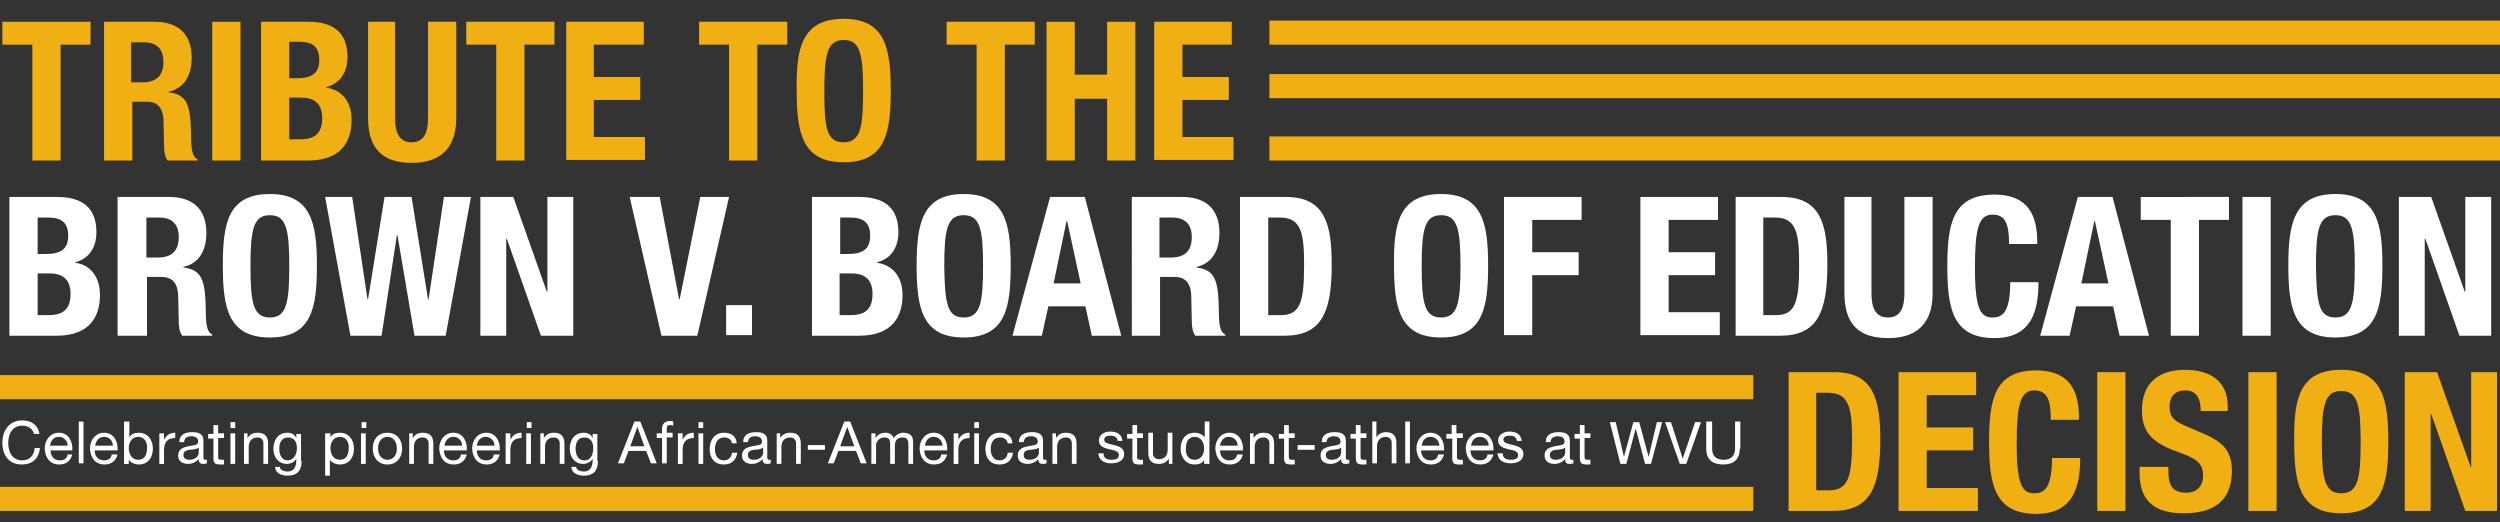 <?xml version="1.0" encoding="utf-8"?>
<!-- Generator: Adobe Illustrator 17.1.0, SVG Export Plug-In . SVG Version: 6.00 Build 0)  -->
<!DOCTYPE svg PUBLIC "-//W3C//DTD SVG 1.1//EN" "http://www.w3.org/Graphics/SVG/1.1/DTD/svg11.dtd">
<svg version="1.1" id="Layer_1" xmlns="http://www.w3.org/2000/svg" xmlns:xlink="http://www.w3.org/1999/xlink" x="0px" y="0px"
	 viewBox="0 0 425.2 88.8" style="enable-background:new 0 0 425.2 88.8;" xml:space="preserve">
<rect x="0" y="0" width="425.2" height="88.8" fill="#333333" stroke="none"/>
<style type="text/css">
	.st0{fill:#F0AF13;}
	.st1{fill:#FFFFFF;}
</style>
<g>
	<path class="st0" d="M15.4,3.7v3.9h-5.1v19.7H5.5V7.6H0.4V3.7H15.4z"/>
	<path class="st0" d="M17.5,3.7h8.8c3.9,0,6.3,2,6.3,6.1c0,3.1-1.3,5.2-3.9,5.8v0.1c3.2,0.4,3.7,2.2,3.8,7.2c0,2.5,0.2,3.8,1.1,4.2
		v0.2h-5.1c-0.5-0.7-0.6-1.6-0.6-2.5l-0.1-4.5c-0.1-1.8-0.9-3-2.8-3h-2.5v10h-4.8V3.7z M22.2,14h2c2.3,0,3.6-1,3.6-3.5
		c0-2.2-1.2-3.3-3.3-3.3h-2.2V14z"/>
	<path class="st0" d="M36.1,27.2V3.7h4.8v23.6H36.1z"/>
	<path class="st0" d="M44.4,3.7h8c3.9,0,6.7,1.5,6.7,6c0,2.5-1.2,4.5-3.6,5.1v0.1c2.6,0.4,4.3,2.3,4.3,5.5c0,3.7-1.8,6.9-7.4,6.9h-8
		V3.7z M49.1,13.3h1.4c2.6,0,3.8-0.9,3.8-3.1c0-2.2-1.1-3.1-3.4-3.1h-1.7V13.3z M49.1,23.7H51c2.3,0,3.8-0.8,3.8-3.6
		c0-2.7-1.6-3.5-3.6-3.5h-2V23.7z"/>
	<path class="st0" d="M67.2,3.7v16.4c0,2.3,0.6,4.1,2.8,4.1c2.2,0,2.8-1.8,2.8-4.1V3.7h4.8v16.4c0,6-3.7,7.6-7.5,7.6
		s-7.5-1.3-7.5-7.6V3.7H67.2z"/>
	<path class="st0" d="M94.3,3.7v3.9h-5.1v19.7h-4.8V7.6h-5.1V3.7H94.3z"/>
	<path class="st0" d="M109.5,3.7v3.9H101v5.5h7.9V17H101v6.3h8.7v3.9H96.3V3.7H109.5z"/>
	<path class="st0" d="M133.9,3.7v3.9h-5.1v19.7H124V7.6h-5.1V3.7H133.9z"/>
	<path class="st0" d="M143.5,3.2c7.1,0,8,5.1,8,12.2c0,7.2-0.9,12.2-8,12.2s-8-5.1-8-12.2C135.4,8.3,136.3,3.2,143.5,3.2z
		 M143.5,24.2c2.8,0,3.3-2.4,3.3-8.7c0-6.3-0.5-8.7-3.3-8.7c-2.8,0-3.3,2.4-3.3,8.7C140.2,21.8,140.6,24.2,143.5,24.2z"/>
	<path class="st0" d="M176,3.7v3.9h-5.1v19.7h-4.8V7.6h-5.1V3.7H176z"/>
	<path class="st0" d="M178,3.7h4.8v9h5.5v-9h4.8v23.6h-4.8V16.8h-5.5v10.5H178V3.7z"/>
	<path class="st0" d="M209.5,3.7v3.9h-8.4v5.5h7.9V17h-7.9v6.3h8.7v3.9h-13.5V3.7H209.5z"/>
</g>
<g>
	<path class="st1" d="M1.7,33.5h8c3.9,0,6.7,1.5,6.7,6c0,2.5-1.2,4.5-3.6,5.1v0.1C15.3,45,17,47,17,50.2c0,3.7-1.8,6.9-7.4,6.9h-8
		V33.5z M6.4,43.2h1.4c2.6,0,3.8-0.9,3.8-3.1c0-2.2-1.1-3.1-3.4-3.1H6.4V43.2z M6.4,53.6h1.8c2.3,0,3.8-0.8,3.8-3.6
		c0-2.7-1.6-3.5-3.6-3.5h-2V53.6z"/>
	<path class="st1" d="M20,33.5h8.8c3.9,0,6.3,2,6.3,6.1c0,3.1-1.3,5.2-3.9,5.8v0.1c3.2,0.4,3.7,2.2,3.8,7.2c0,2.5,0.2,3.8,1.1,4.2
		v0.2h-5.1c-0.5-0.7-0.6-1.6-0.6-2.5l-0.1-4.5c-0.1-1.8-0.9-3-2.8-3h-2.5v10H20V33.5z M24.8,43.8h2c2.3,0,3.6-1,3.6-3.5
		c0-2.2-1.2-3.3-3.3-3.3h-2.2V43.8z"/>
	<path class="st1" d="M45.9,33c7.1,0,8,5.1,8,12.2c0,7.2-0.9,12.2-8,12.2s-8-5.1-8-12.2C37.9,38.1,38.7,33,45.9,33z M45.9,54
		c2.8,0,3.3-2.4,3.3-8.7c0-6.3-0.5-8.7-3.3-8.7c-2.8,0-3.3,2.4-3.3,8.7C42.6,51.6,43.1,54,45.9,54z"/>
	<path class="st1" d="M55.3,33.5h4.6l2.6,17.4h0.1l2.8-17.4h4.6l2.8,17.4h0.1l2.6-17.4h4.6l-4.3,23.6h-5.3L67.6,40h-0.1l-2.6,17.1
		h-5.3L55.3,33.5z"/>
	<path class="st1" d="M87.3,33.5L93,49.6h0.1V33.5h4.4v23.6H92l-5.8-16.5h-0.1v16.5h-4.4V33.5H87.3z"/>
	<path class="st1" d="M112.2,33.5l3.3,17.4h0.1l3.5-17.4h4.9l-5.4,23.6h-6.1l-5.4-23.6H112.2z"/>
	<path class="st1" d="M127.9,51.9v5.1h-4.4v-5.1H127.9z"/>
	<path class="st1" d="M138.1,33.5h8c3.9,0,6.7,1.5,6.7,6c0,2.5-1.2,4.5-3.6,5.1v0.1c2.6,0.4,4.3,2.3,4.3,5.5c0,3.7-1.8,6.9-7.4,6.9
		h-8V33.5z M142.8,43.2h1.4c2.6,0,3.8-0.9,3.8-3.1c0-2.2-1.1-3.1-3.4-3.1h-1.7V43.2z M142.8,53.6h1.8c2.3,0,3.8-0.8,3.8-3.6
		c0-2.7-1.6-3.5-3.6-3.5h-2V53.6z"/>
	<path class="st1" d="M163.9,33c7.1,0,8,5.1,8,12.2c0,7.2-0.9,12.2-8,12.2s-8-5.1-8-12.2C155.9,38.1,156.8,33,163.9,33z M163.9,54
		c2.8,0,3.3-2.4,3.3-8.7c0-6.3-0.5-8.7-3.3-8.7c-2.8,0-3.3,2.4-3.3,8.7C160.7,51.6,161.1,54,163.9,54z"/>
	<path class="st1" d="M178.6,33.5h5.9l6.2,23.6h-5l-1.1-5h-6.3l-1.1,5h-5L178.6,33.5z M179.2,48.2h4.6l-2.3-10.6h-0.1L179.2,48.2z"
		/>
	<path class="st1" d="M192.3,33.5h8.8c3.9,0,6.3,2,6.3,6.1c0,3.1-1.3,5.2-3.9,5.8v0.1c3.2,0.4,3.7,2.2,3.8,7.2
		c0,2.5,0.2,3.8,1.1,4.2v0.2h-5.1c-0.5-0.7-0.6-1.6-0.6-2.5l-0.1-4.5c-0.1-1.8-0.9-3-2.8-3h-2.5v10h-4.8V33.5z M197.1,43.8h2
		c2.3,0,3.6-1,3.6-3.5c0-2.2-1.2-3.3-3.3-3.3h-2.2V43.8z"/>
	<path class="st1" d="M210.9,33.5h7.8c6.6,0,7.8,4.5,7.8,11.5c0,8.3-1.8,12.1-8.1,12.1h-7.5V33.5z M215.7,53.6h2.1
		c3.3,0,4-2.1,4-8.5c0-5.3-0.4-8.1-4.1-8.1h-2V53.6z"/>
	<path class="st1" d="M245.1,33c7.1,0,8,5.1,8,12.2c0,7.2-0.9,12.2-8,12.2s-8-5.1-8-12.2C237,38.1,237.9,33,245.1,33z M245.1,54
		c2.8,0,3.3-2.4,3.3-8.7c0-6.3-0.5-8.7-3.3-8.7c-2.8,0-3.3,2.4-3.3,8.7C241.8,51.6,242.3,54,245.1,54z"/>
	<path class="st1" d="M255.9,33.5H269v3.9h-8.4v5.5h7.9v3.9h-7.9v10.2h-4.8V33.5z"/>
	<path class="st1" d="M292.2,33.5v3.9h-8.4v5.5h7.9v3.9h-7.9v6.3h8.7v3.9h-13.5V33.5H292.2z"/>
	<path class="st1" d="M295.2,33.5h7.8c6.6,0,7.8,4.5,7.8,11.5c0,8.3-1.8,12.1-8.1,12.1h-7.5V33.5z M299.9,53.6h2.1
		c3.3,0,4-2.1,4-8.5c0-5.3-0.4-8.1-4.1-8.1h-2V53.6z"/>
	<path class="st1" d="M318.3,33.5v16.4c0,2.3,0.6,4.1,2.8,4.1c2.2,0,2.8-1.8,2.8-4.1V33.5h4.8v16.4c0,6-3.7,7.6-7.5,7.6
		c-3.9,0-7.5-1.3-7.5-7.6V33.5H318.3z"/>
	<path class="st1" d="M341.7,41.4c0-3.4-0.7-4.9-2.8-4.9c-2.4,0-3,2.4-3,9.1c0,7.1,1,8.4,3,8.4c1.7,0,3-0.9,3-6h4.8
		c0,5.1-1.3,9.5-7.5,9.5c-7.1,0-8-5.1-8-12.2c0-7.2,0.9-12.2,8-12.2c6.8,0,7.3,5,7.3,8.4H341.7z"/>
	<path class="st1" d="M353.4,33.5h5.9l6.2,23.6h-5l-1.1-5h-6.3l-1.1,5h-5L353.4,33.5z M354,48.2h4.6l-2.3-10.6h-0.1L354,48.2z"/>
	<path class="st1" d="M379.1,33.5v3.9H374v19.7h-4.8V37.4h-5.1v-3.9H379.1z"/>
	<path class="st1" d="M381.4,57.1V33.5h4.8v23.6H381.4z"/>
	<path class="st1" d="M397.2,33c7.1,0,8,5.1,8,12.2c0,7.2-0.9,12.2-8,12.2c-7.1,0-8-5.1-8-12.2C389.2,38.1,390.1,33,397.2,33z
		 M397.2,54c2.8,0,3.3-2.4,3.3-8.7c0-6.3-0.5-8.7-3.3-8.7c-2.8,0-3.3,2.4-3.3,8.7C394,51.6,394.4,54,397.2,54z"/>
	<path class="st1" d="M413.5,33.5l5.7,16.1h0.1V33.5h4.4v23.6h-5.4l-5.8-16.5h-0.1v16.5H408V33.5H413.5z"/>
</g>
<g>
	<g>
		<path class="st0" d="M304.2,63.3h7.8c6.6,0,7.8,4.5,7.8,11.5c0,8.3-1.8,12.1-8.1,12.1h-7.5V63.3z M308.9,83.4h2.1
			c3.3,0,4-2.1,4-8.5c0-5.3-0.4-8.1-4.1-8.1h-2V83.4z"/>
		<path class="st0" d="M336.1,63.3v3.9h-8.4v5.5h7.9v3.9h-7.9V83h8.7v3.9h-13.5V63.3H336.1z"/>
		<path class="st0" d="M348.8,71.3c0-3.4-0.7-4.9-2.8-4.9c-2.4,0-3,2.4-3,9.1c0,7.1,1,8.4,3,8.4c1.7,0,3-0.9,3-6h4.8
			c0,5.1-1.3,9.5-7.5,9.5c-7.1,0-8-5.1-8-12.2c0-7.2,0.9-12.2,8-12.2c6.8,0,7.3,5,7.3,8.4H348.8z"/>
		<path class="st0" d="M356.7,86.9V63.3h4.8v23.6H356.7z"/>
		<path class="st0" d="M368.8,79.5v0.7c0,2.2,0.6,3.6,3.1,3.6c1.5,0,2.8-0.9,2.8-2.9c0-2.1-1.1-2.9-4.2-4c-4.2-1.5-6.2-3.2-6.2-7.1
			c0-4.6,2.8-6.9,7.3-6.9c4.2,0,7.3,1.8,7.3,6.3v0.7h-4.6c0-2.2-0.8-3.5-2.6-3.5c-2.1,0-2.7,1.4-2.7,2.7c0,1.5,0.4,2.3,2.4,3.2
			l3.7,1.6c3.6,1.6,4.5,3.4,4.5,6.2c0,5-3,7.2-8.2,7.2c-5.4,0-7.5-2.5-7.5-6.9v-1H368.8z"/>
		<path class="st0" d="M382.4,86.9V63.3h4.8v23.6H382.4z"/>
		<path class="st0" d="M398.2,62.9c7.1,0,8,5.1,8,12.2c0,7.2-0.9,12.2-8,12.2c-7.1,0-8-5.1-8-12.2C390.1,68,391,62.9,398.2,62.9z
			 M398.2,83.9c2.8,0,3.3-2.4,3.3-8.7c0-6.3-0.5-8.7-3.3-8.7c-2.8,0-3.3,2.4-3.3,8.7C394.9,81.5,395.4,83.9,398.2,83.9z"/>
		<path class="st0" d="M414.5,63.3l5.7,16.1h0.1V63.3h4.4v23.6h-5.4l-5.8-16.5h-0.1v16.5H409V63.3H414.5z"/>
	</g>
</g>
<g>
	<path class="st1" d="M5.8,73.9c-0.2-1-1-1.5-2-1.5c-1.7,0-2.4,1.4-2.4,2.9c0,1.6,0.7,3,2.4,3c1.3,0,2-0.9,2.1-2.1h0.9
		C6.6,78,5.5,79,3.7,79c-2.2,0-3.3-1.6-3.3-3.7c0-2.1,1.2-3.8,3.4-3.8c1.5,0,2.7,0.8,2.9,2.3H5.8z"/>
	<path class="st1" d="M12.3,77.2c-0.2,1.1-1,1.8-2.2,1.8c-1.6,0-2.4-1.1-2.5-2.7c0-1.5,1-2.7,2.4-2.7c1.8,0,2.4,1.7,2.3,3H8.6
		c0,0.9,0.5,1.7,1.6,1.7c0.7,0,1.2-0.3,1.3-1H12.3z M11.5,75.8c0-0.8-0.6-1.5-1.5-1.5c-0.9,0-1.4,0.7-1.5,1.5H11.5z"/>
	<path class="st1" d="M13.4,71.7h0.8v7.1h-0.8V71.7z"/>
	<path class="st1" d="M20,77.2c-0.2,1.1-1,1.8-2.2,1.8c-1.6,0-2.4-1.1-2.5-2.7c0-1.5,1-2.7,2.4-2.7c1.8,0,2.4,1.7,2.3,3h-3.9
		c0,0.9,0.5,1.7,1.6,1.7c0.7,0,1.2-0.3,1.3-1H20z M19.2,75.8c0-0.8-0.6-1.5-1.5-1.5c-0.9,0-1.4,0.7-1.5,1.5H19.2z"/>
	<path class="st1" d="M21.1,71.7H22v2.7h0c0.3-0.6,0.9-0.8,1.6-0.8c1.6,0,2.4,1.3,2.4,2.7c0,1.5-0.8,2.7-2.4,2.7
		c-0.5,0-1.3-0.2-1.7-0.8h0v0.7h-0.8V71.7z M23.5,74.3c-1.1,0-1.6,1-1.6,1.9c0,1,0.5,2,1.6,2c1.2,0,1.5-1,1.5-2
		C25.1,75.3,24.6,74.3,23.5,74.3z"/>
	<path class="st1" d="M27.1,73.7h0.8v1.1h0c0.4-0.8,1-1.2,1.9-1.2v0.9c-1.4,0-1.9,0.8-1.9,2.1v2.3h-0.8V73.7z"/>
	<path class="st1" d="M35.1,78.8c-0.1,0.1-0.3,0.1-0.6,0.1c-0.4,0-0.7-0.2-0.7-0.8c-0.5,0.5-1.1,0.8-1.8,0.8c-0.9,0-1.7-0.4-1.7-1.4
		c0-1.2,0.9-1.4,1.7-1.6c0.9-0.2,1.7-0.1,1.7-0.8c0-0.7-0.6-0.9-1.1-0.9c-0.7,0-1.2,0.2-1.3,1h-0.8c0-1.3,1-1.7,2.2-1.7
		c0.9,0,1.9,0.2,1.9,1.4v2.7c0,0.4,0,0.6,0.3,0.6c0.1,0,0.2,0,0.3,0V78.8z M33.7,76.2c-0.3,0.2-1,0.3-1.5,0.3c-0.6,0.1-1,0.3-1,0.9
		c0,0.6,0.5,0.8,1,0.8c1.1,0,1.6-0.7,1.6-1.2V76.2z"/>
	<path class="st1" d="M37.1,73.7h1v0.8h-1v3.2c0,0.4,0.1,0.5,0.6,0.5h0.4v0.8h-0.6c-0.9,0-1.2-0.2-1.2-1.1v-3.3h-0.9v-0.8h0.9v-1.5
		h0.8V73.7z"/>
	<path class="st1" d="M40,72.8h-0.8v-1H40V72.8z M39.1,73.7H40v5.2h-0.8V73.7z"/>
	<path class="st1" d="M41.3,73.7h0.8v0.8h0c0.4-0.6,0.9-0.9,1.7-0.9c1.4,0,1.8,0.8,1.8,1.9v3.4h-0.8v-3.5c0-0.6-0.4-1-1-1
		c-1,0-1.5,0.7-1.5,1.6v2.9h-0.8V73.7z"/>
	<path class="st1" d="M51.3,78.4c0,1.7-0.8,2.5-2.4,2.5c-1,0-2.1-0.4-2.1-1.5h0.8c0,0.6,0.8,0.8,1.3,0.8c1.1,0,1.5-0.8,1.5-2V78h0
		c-0.3,0.6-1,0.9-1.6,0.9c-1.5,0-2.3-1.2-2.3-2.6c0-1.2,0.6-2.7,2.4-2.7c0.7,0,1.2,0.3,1.5,0.9h0v-0.7h0.8V78.4z M50.5,76.2
		c0-0.9-0.4-1.8-1.5-1.8c-1.1,0-1.5,0.9-1.5,1.9c0,0.9,0.3,2,1.5,2C50.1,78.2,50.5,77.1,50.5,76.2z"/>
	<path class="st1" d="M55.4,73.7h0.8v0.7h0c0.3-0.6,0.9-0.8,1.6-0.8c1.6,0,2.4,1.3,2.4,2.7c0,1.5-0.8,2.7-2.4,2.7
		c-0.5,0-1.3-0.2-1.7-0.8h0v2.7h-0.8V73.7z M57.8,74.3c-1.1,0-1.6,1-1.6,1.9c0,1,0.5,2,1.6,2c1.2,0,1.5-1,1.5-2
		C59.4,75.3,58.9,74.3,57.8,74.3z"/>
	<path class="st1" d="M62.3,72.8h-0.8v-1h0.8V72.8z M61.4,73.7h0.8v5.2h-0.8V73.7z"/>
	<path class="st1" d="M65.9,73.6c1.6,0,2.5,1.2,2.5,2.7c0,1.5-0.9,2.7-2.5,2.7c-1.6,0-2.5-1.2-2.5-2.7
		C63.4,74.8,64.2,73.6,65.9,73.6z M65.9,78.2c0.9,0,1.6-0.7,1.6-1.9c0-1.3-0.7-2-1.6-2s-1.6,0.7-1.6,2C64.3,77.5,65,78.2,65.9,78.2z
		"/>
	<path class="st1" d="M69.4,73.7h0.8v0.8h0c0.4-0.6,0.9-0.9,1.7-0.9c1.4,0,1.8,0.8,1.8,1.9v3.4h-0.8v-3.5c0-0.6-0.4-1-1-1
		c-1,0-1.5,0.7-1.5,1.6v2.9h-0.8V73.7z"/>
	<path class="st1" d="M79.4,77.2c-0.2,1.1-1,1.8-2.2,1.8c-1.6,0-2.4-1.1-2.5-2.7c0-1.5,1-2.7,2.4-2.7c1.8,0,2.4,1.7,2.3,3h-3.9
		c0,0.9,0.5,1.7,1.6,1.7c0.7,0,1.2-0.3,1.3-1H79.4z M78.6,75.8c0-0.8-0.6-1.5-1.5-1.5c-0.9,0-1.4,0.7-1.5,1.5H78.6z"/>
	<path class="st1" d="M85,77.2c-0.2,1.1-1,1.8-2.2,1.8c-1.6,0-2.4-1.1-2.5-2.7c0-1.5,1-2.7,2.4-2.7c1.8,0,2.4,1.7,2.3,3h-3.9
		c0,0.9,0.5,1.7,1.6,1.7c0.7,0,1.2-0.3,1.3-1H85z M84.1,75.8c0-0.8-0.6-1.5-1.5-1.5c-0.9,0-1.4,0.7-1.5,1.5H84.1z"/>
	<path class="st1" d="M86,73.7h0.8v1.1h0c0.4-0.8,1-1.2,1.9-1.2v0.9c-1.4,0-1.9,0.8-1.9,2.1v2.3H86V73.7z"/>
	<path class="st1" d="M90.4,72.8h-0.8v-1h0.8V72.8z M89.5,73.7h0.8v5.2h-0.8V73.7z"/>
	<path class="st1" d="M91.7,73.7h0.8v0.8h0c0.4-0.6,0.9-0.9,1.7-0.9c1.4,0,1.8,0.8,1.8,1.9v3.4h-0.8v-3.5c0-0.6-0.4-1-1-1
		c-1,0-1.5,0.7-1.5,1.6v2.9h-0.8V73.7z"/>
	<path class="st1" d="M101.7,78.4c0,1.7-0.8,2.5-2.4,2.5c-1,0-2.1-0.4-2.1-1.5h0.8c0,0.6,0.8,0.8,1.3,0.8c1.1,0,1.5-0.8,1.5-2V78h0
		c-0.3,0.6-1,0.9-1.6,0.9c-1.5,0-2.3-1.2-2.3-2.6c0-1.2,0.6-2.7,2.4-2.7c0.7,0,1.2,0.3,1.5,0.9h0v-0.7h0.8V78.4z M100.9,76.2
		c0-0.9-0.4-1.8-1.5-1.8c-1.1,0-1.5,0.9-1.5,1.9c0,0.9,0.3,2,1.5,2S100.9,77.1,100.9,76.2z"/>
	<path class="st1" d="M107.9,71.7h1l2.8,7.1h-1l-0.8-2.1h-3l-0.8,2.1h-1L107.9,71.7z M107.2,75.9h2.4l-1.2-3.3h0L107.2,75.9z"/>
	<path class="st1" d="M112.6,74.5h-0.9v-0.8h0.9v-0.8c0-0.8,0.5-1.3,1.4-1.3c0.2,0,0.4,0,0.5,0.1v0.7c-0.2-0.1-0.3-0.1-0.5-0.1
		c-0.4,0-0.6,0.1-0.6,0.6v0.7h1v0.8h-1v4.4h-0.8V74.5z"/>
	<path class="st1" d="M115.3,73.7h0.8v1.1h0c0.4-0.8,1-1.2,1.9-1.2v0.9c-1.4,0-1.9,0.8-1.9,2.1v2.3h-0.8V73.7z"/>
	<path class="st1" d="M119.6,72.8h-0.8v-1h0.8V72.8z M118.8,73.7h0.8v5.2h-0.8V73.7z"/>
	<path class="st1" d="M124.5,75.4c-0.1-0.6-0.6-1-1.3-1c-1.2,0-1.6,1-1.6,2c0,0.9,0.4,1.9,1.5,1.9c0.8,0,1.3-0.5,1.4-1.3h0.9
		c-0.2,1.3-1,2-2.3,2c-1.6,0-2.4-1.1-2.4-2.6c0-1.5,0.8-2.8,2.4-2.8c1.2,0,2.1,0.5,2.2,1.8H124.5z"/>
	<path class="st1" d="M131,78.8c-0.1,0.1-0.3,0.1-0.6,0.1c-0.4,0-0.7-0.2-0.7-0.8c-0.5,0.5-1.1,0.8-1.8,0.8c-0.9,0-1.7-0.4-1.7-1.4
		c0-1.2,0.9-1.4,1.7-1.6c0.9-0.2,1.7-0.1,1.7-0.8c0-0.7-0.6-0.9-1.1-0.9c-0.7,0-1.2,0.2-1.3,1h-0.8c0-1.3,1-1.7,2.2-1.7
		c0.9,0,1.9,0.2,1.9,1.4v2.7c0,0.4,0,0.6,0.3,0.6c0.1,0,0.2,0,0.3,0V78.8z M129.7,76.2c-0.3,0.2-1,0.3-1.5,0.3c-0.6,0.1-1,0.3-1,0.9
		c0,0.6,0.5,0.8,1,0.8c1.1,0,1.6-0.7,1.6-1.2V76.2z"/>
	<path class="st1" d="M131.9,73.7h0.8v0.8h0c0.4-0.6,0.9-0.9,1.7-0.9c1.4,0,1.8,0.8,1.8,1.9v3.4h-0.8v-3.5c0-0.6-0.4-1-1-1
		c-1,0-1.5,0.7-1.5,1.6v2.9h-0.8V73.7z"/>
	<path class="st1" d="M137.4,75.7h2.9v0.8h-2.9V75.7z"/>
	<path class="st1" d="M143.6,71.7h1l2.8,7.1h-1l-0.8-2.1h-3l-0.8,2.1h-1L143.6,71.7z M142.9,75.9h2.4l-1.2-3.3h0L142.9,75.9z"/>
	<path class="st1" d="M148.1,73.7h0.8v0.8h0c0.4-0.6,1-0.9,1.7-0.9c0.6,0,1.2,0.3,1.4,0.9c0.3-0.5,1-0.9,1.6-0.9
		c1,0,1.7,0.4,1.7,1.5v3.8h-0.8v-3.4c0-0.6-0.2-1.1-1-1.1c-0.8,0-1.3,0.5-1.3,1.3v3.2h-0.8v-3.4c0-0.7-0.2-1.1-1-1.1
		c-1,0-1.4,0.9-1.4,1.3v3.2h-0.8V73.7z"/>
	<path class="st1" d="M161.1,77.2c-0.2,1.1-1,1.8-2.2,1.8c-1.6,0-2.4-1.1-2.5-2.7c0-1.5,1-2.7,2.4-2.7c1.8,0,2.4,1.7,2.3,3h-3.9
		c0,0.9,0.5,1.7,1.6,1.7c0.7,0,1.2-0.3,1.3-1H161.1z M160.3,75.8c0-0.8-0.6-1.5-1.5-1.5c-0.9,0-1.4,0.7-1.5,1.5H160.3z"/>
	<path class="st1" d="M162.2,73.7h0.8v1.1h0c0.4-0.8,1-1.2,1.9-1.2v0.9c-1.4,0-1.9,0.8-1.9,2.1v2.3h-0.8V73.7z"/>
	<path class="st1" d="M166.5,72.8h-0.8v-1h0.8V72.8z M165.7,73.7h0.8v5.2h-0.8V73.7z"/>
	<path class="st1" d="M171.4,75.4c-0.1-0.6-0.6-1-1.3-1c-1.2,0-1.6,1-1.6,2c0,0.9,0.4,1.9,1.5,1.9c0.8,0,1.3-0.5,1.4-1.3h0.9
		c-0.2,1.3-1,2-2.3,2c-1.6,0-2.4-1.1-2.4-2.6c0-1.5,0.8-2.8,2.4-2.8c1.2,0,2.1,0.5,2.2,1.8H171.4z"/>
	<path class="st1" d="M177.9,78.8c-0.1,0.1-0.3,0.1-0.6,0.1c-0.4,0-0.7-0.2-0.7-0.8c-0.5,0.5-1.1,0.8-1.8,0.8
		c-0.9,0-1.7-0.4-1.7-1.4c0-1.2,0.9-1.4,1.7-1.6c0.9-0.2,1.7-0.1,1.7-0.8c0-0.7-0.6-0.9-1.1-0.9c-0.7,0-1.2,0.2-1.3,1h-0.8
		c0-1.3,1-1.7,2.2-1.7c0.9,0,1.9,0.2,1.9,1.4v2.7c0,0.4,0,0.6,0.3,0.6c0.1,0,0.2,0,0.3,0V78.8z M176.6,76.2c-0.3,0.2-1,0.3-1.5,0.3
		c-0.6,0.1-1,0.3-1,0.9c0,0.6,0.5,0.8,1,0.8c1.1,0,1.6-0.7,1.6-1.2V76.2z"/>
	<path class="st1" d="M178.8,73.7h0.8v0.8h0c0.4-0.6,0.9-0.9,1.7-0.9c1.4,0,1.8,0.8,1.8,1.9v3.4h-0.8v-3.5c0-0.6-0.4-1-1-1
		c-1,0-1.5,0.7-1.5,1.6v2.9h-0.8V73.7z"/>
	<path class="st1" d="M187.7,77.2c0,0.8,0.7,1,1.4,1c0.5,0,1.2-0.1,1.2-0.8c0-0.7-0.8-0.8-1.7-1c-0.8-0.2-1.7-0.5-1.7-1.5
		c0-1,1-1.5,1.9-1.5c1.1,0,2,0.4,2.1,1.6h-0.8c-0.1-0.7-0.6-0.9-1.2-0.9c-0.5,0-1.1,0.1-1.1,0.7c0,0.6,0.9,0.7,1.7,0.9
		c0.8,0.2,1.7,0.5,1.7,1.5c0,1.2-1.1,1.6-2.2,1.6c-1.2,0-2.1-0.5-2.2-1.7H187.7z"/>
	<path class="st1" d="M193.4,73.7h1v0.8h-1v3.2c0,0.4,0.1,0.5,0.6,0.5h0.4v0.8h-0.6c-0.9,0-1.2-0.2-1.2-1.1v-3.3h-0.9v-0.8h0.9v-1.5
		h0.8V73.7z"/>
	<path class="st1" d="M199.6,78.9h-0.8V78h0c-0.4,0.6-0.9,0.9-1.7,0.9c-1.4,0-1.8-0.8-1.8-1.9v-3.4h0.8v3.5c0,0.6,0.4,1,1,1
		c1,0,1.5-0.7,1.5-1.6v-2.9h0.8V78.9z"/>
	<path class="st1" d="M205.6,78.9h-0.8v-0.7h0c-0.3,0.6-0.9,0.8-1.6,0.8c-1.6,0-2.4-1.3-2.4-2.7c0-1.5,0.8-2.7,2.4-2.7
		c0.5,0,1.3,0.2,1.7,0.8h0v-2.7h0.8V78.9z M203.2,78.2c1.1,0,1.6-1,1.6-1.9c0-1-0.5-2-1.6-2c-1.2,0-1.5,1-1.5,2
		C201.6,77.3,202.1,78.2,203.2,78.2z"/>
	<path class="st1" d="M211.4,77.2c-0.2,1.1-1,1.8-2.2,1.8c-1.6,0-2.4-1.1-2.5-2.7c0-1.5,1-2.7,2.4-2.7c1.8,0,2.4,1.7,2.3,3h-3.9
		c0,0.9,0.5,1.7,1.6,1.7c0.7,0,1.2-0.3,1.3-1H211.4z M210.5,75.8c0-0.8-0.6-1.5-1.5-1.5c-0.9,0-1.4,0.7-1.5,1.5H210.5z"/>
	<path class="st1" d="M212.4,73.7h0.8v0.8h0c0.4-0.6,0.9-0.9,1.7-0.9c1.4,0,1.8,0.8,1.8,1.9v3.4h-0.8v-3.5c0-0.6-0.4-1-1-1
		c-1,0-1.5,0.7-1.5,1.6v2.9h-0.8V73.7z"/>
	<path class="st1" d="M219.2,73.7h1v0.8h-1v3.2c0,0.4,0.1,0.5,0.6,0.5h0.4v0.8h-0.6c-0.9,0-1.2-0.2-1.2-1.1v-3.3h-0.9v-0.8h0.9v-1.5
		h0.8V73.7z"/>
	<path class="st1" d="M220.7,75.7h2.9v0.8h-2.9V75.7z"/>
	<path class="st1" d="M229.4,78.8c-0.1,0.1-0.3,0.1-0.6,0.1c-0.4,0-0.7-0.2-0.7-0.8c-0.5,0.5-1.1,0.8-1.8,0.8
		c-0.9,0-1.7-0.4-1.7-1.4c0-1.2,0.9-1.4,1.7-1.6c0.9-0.2,1.7-0.1,1.7-0.8c0-0.7-0.6-0.9-1.1-0.9c-0.7,0-1.2,0.2-1.3,1h-0.8
		c0-1.3,1-1.7,2.2-1.7c0.9,0,1.9,0.2,1.9,1.4v2.7c0,0.4,0,0.6,0.3,0.6c0.1,0,0.2,0,0.3,0V78.8z M228,76.2c-0.3,0.2-1,0.3-1.5,0.3
		c-0.6,0.1-1,0.3-1,0.9c0,0.6,0.5,0.8,1,0.8c1.1,0,1.6-0.7,1.6-1.2V76.2z"/>
	<path class="st1" d="M231.4,73.7h1v0.8h-1v3.2c0,0.4,0.1,0.5,0.6,0.5h0.4v0.8h-0.6c-0.9,0-1.2-0.2-1.2-1.1v-3.3h-0.9v-0.8h0.9v-1.5
		h0.8V73.7z"/>
	<path class="st1" d="M233.3,71.7h0.8v2.7h0c0.3-0.6,1-0.9,1.6-0.9c1.4,0,1.8,0.8,1.8,1.9v3.4h-0.8v-3.5c0-0.6-0.4-1-1-1
		c-1,0-1.5,0.7-1.5,1.6v2.9h-0.8V71.7z"/>
	<path class="st1" d="M239,71.7h0.8v7.1H239V71.7z"/>
	<path class="st1" d="M245.6,77.2c-0.2,1.1-1,1.8-2.2,1.8c-1.6,0-2.4-1.1-2.5-2.7c0-1.5,1-2.7,2.4-2.7c1.8,0,2.4,1.7,2.3,3h-3.9
		c0,0.9,0.5,1.7,1.6,1.7c0.7,0,1.2-0.3,1.3-1H245.6z M244.8,75.8c0-0.8-0.6-1.5-1.5-1.5c-0.9,0-1.4,0.7-1.5,1.5H244.8z"/>
	<path class="st1" d="M247.8,73.7h1v0.8h-1v3.2c0,0.4,0.1,0.5,0.6,0.5h0.4v0.8h-0.6c-0.9,0-1.2-0.2-1.2-1.1v-3.3H246v-0.8h0.9v-1.5
		h0.8V73.7z"/>
	<path class="st1" d="M254,77.2c-0.2,1.1-1,1.8-2.2,1.8c-1.6,0-2.4-1.1-2.5-2.7c0-1.5,1-2.7,2.4-2.7c1.8,0,2.4,1.7,2.3,3h-3.9
		c0,0.9,0.5,1.7,1.6,1.7c0.7,0,1.2-0.3,1.3-1H254z M253.2,75.8c0-0.8-0.6-1.5-1.5-1.5c-0.9,0-1.4,0.7-1.5,1.5H253.2z"/>
	<path class="st1" d="M255.6,77.2c0,0.8,0.7,1,1.4,1c0.5,0,1.2-0.1,1.2-0.8c0-0.7-0.8-0.8-1.7-1c-0.8-0.2-1.7-0.5-1.7-1.5
		c0-1,1-1.5,1.9-1.5c1.1,0,2,0.4,2.1,1.6h-0.8c-0.1-0.7-0.6-0.9-1.2-0.9c-0.5,0-1.1,0.1-1.1,0.7c0,0.6,0.9,0.7,1.7,0.9
		c0.8,0.2,1.7,0.5,1.7,1.5c0,1.2-1.1,1.6-2.2,1.6c-1.2,0-2.1-0.5-2.2-1.7H255.6z"/>
	<path class="st1" d="M267.5,78.8c-0.1,0.1-0.3,0.1-0.6,0.1c-0.4,0-0.7-0.2-0.7-0.8c-0.5,0.5-1.1,0.8-1.8,0.8
		c-0.9,0-1.7-0.4-1.7-1.4c0-1.2,0.9-1.4,1.7-1.6c0.9-0.2,1.7-0.1,1.7-0.8c0-0.7-0.6-0.9-1.1-0.9c-0.7,0-1.2,0.2-1.3,1h-0.8
		c0-1.3,1-1.7,2.2-1.7c0.9,0,1.9,0.2,1.9,1.4v2.7c0,0.4,0,0.6,0.3,0.6c0.1,0,0.2,0,0.3,0V78.8z M266.1,76.2c-0.3,0.2-1,0.3-1.5,0.3
		c-0.6,0.1-1,0.3-1,0.9c0,0.6,0.5,0.8,1,0.8c1.1,0,1.6-0.7,1.6-1.2V76.2z"/>
	<path class="st1" d="M269.5,73.7h1v0.8h-1v3.2c0,0.4,0.1,0.5,0.6,0.5h0.4v0.8h-0.6c-0.9,0-1.2-0.2-1.2-1.1v-3.3h-0.9v-0.8h0.9v-1.5
		h0.8V73.7z"/>
	<path class="st1" d="M280.8,78.9h-1l-1.6-6h0l-1.6,6h-1l-1.8-7.1h1l1.4,5.9h0l1.6-5.9h1l1.6,5.9h0l1.4-5.9h0.9L280.8,78.9z"/>
	<path class="st1" d="M286.8,78.9h-1.1l-2.5-7.1h1l2,6.2h0l2.1-6.2h1L286.8,78.9z"/>
	<path class="st1" d="M295.9,76.3c0,1.8-1,2.7-2.8,2.7c-1.8,0-2.9-0.8-2.9-2.7v-4.6h1v4.6c0,1.3,0.7,1.9,2,1.9
		c1.2,0,1.9-0.7,1.9-1.9v-4.6h0.9V76.3z"/>
</g>
<rect x="0" y="63.8" class="st0" width="298.2" height="4.1"/>
<rect x="0" y="82.8" class="st0" width="298.2" height="4.1"/>
<rect x="215.9" y="3.5" class="st0" width="209.3" height="4.1"/>
<rect x="215.9" y="12.6" class="st0" width="209.3" height="4.1"/>
<rect x="215.9" y="23.2" class="st0" width="209.3" height="4.1"/>
</svg>
